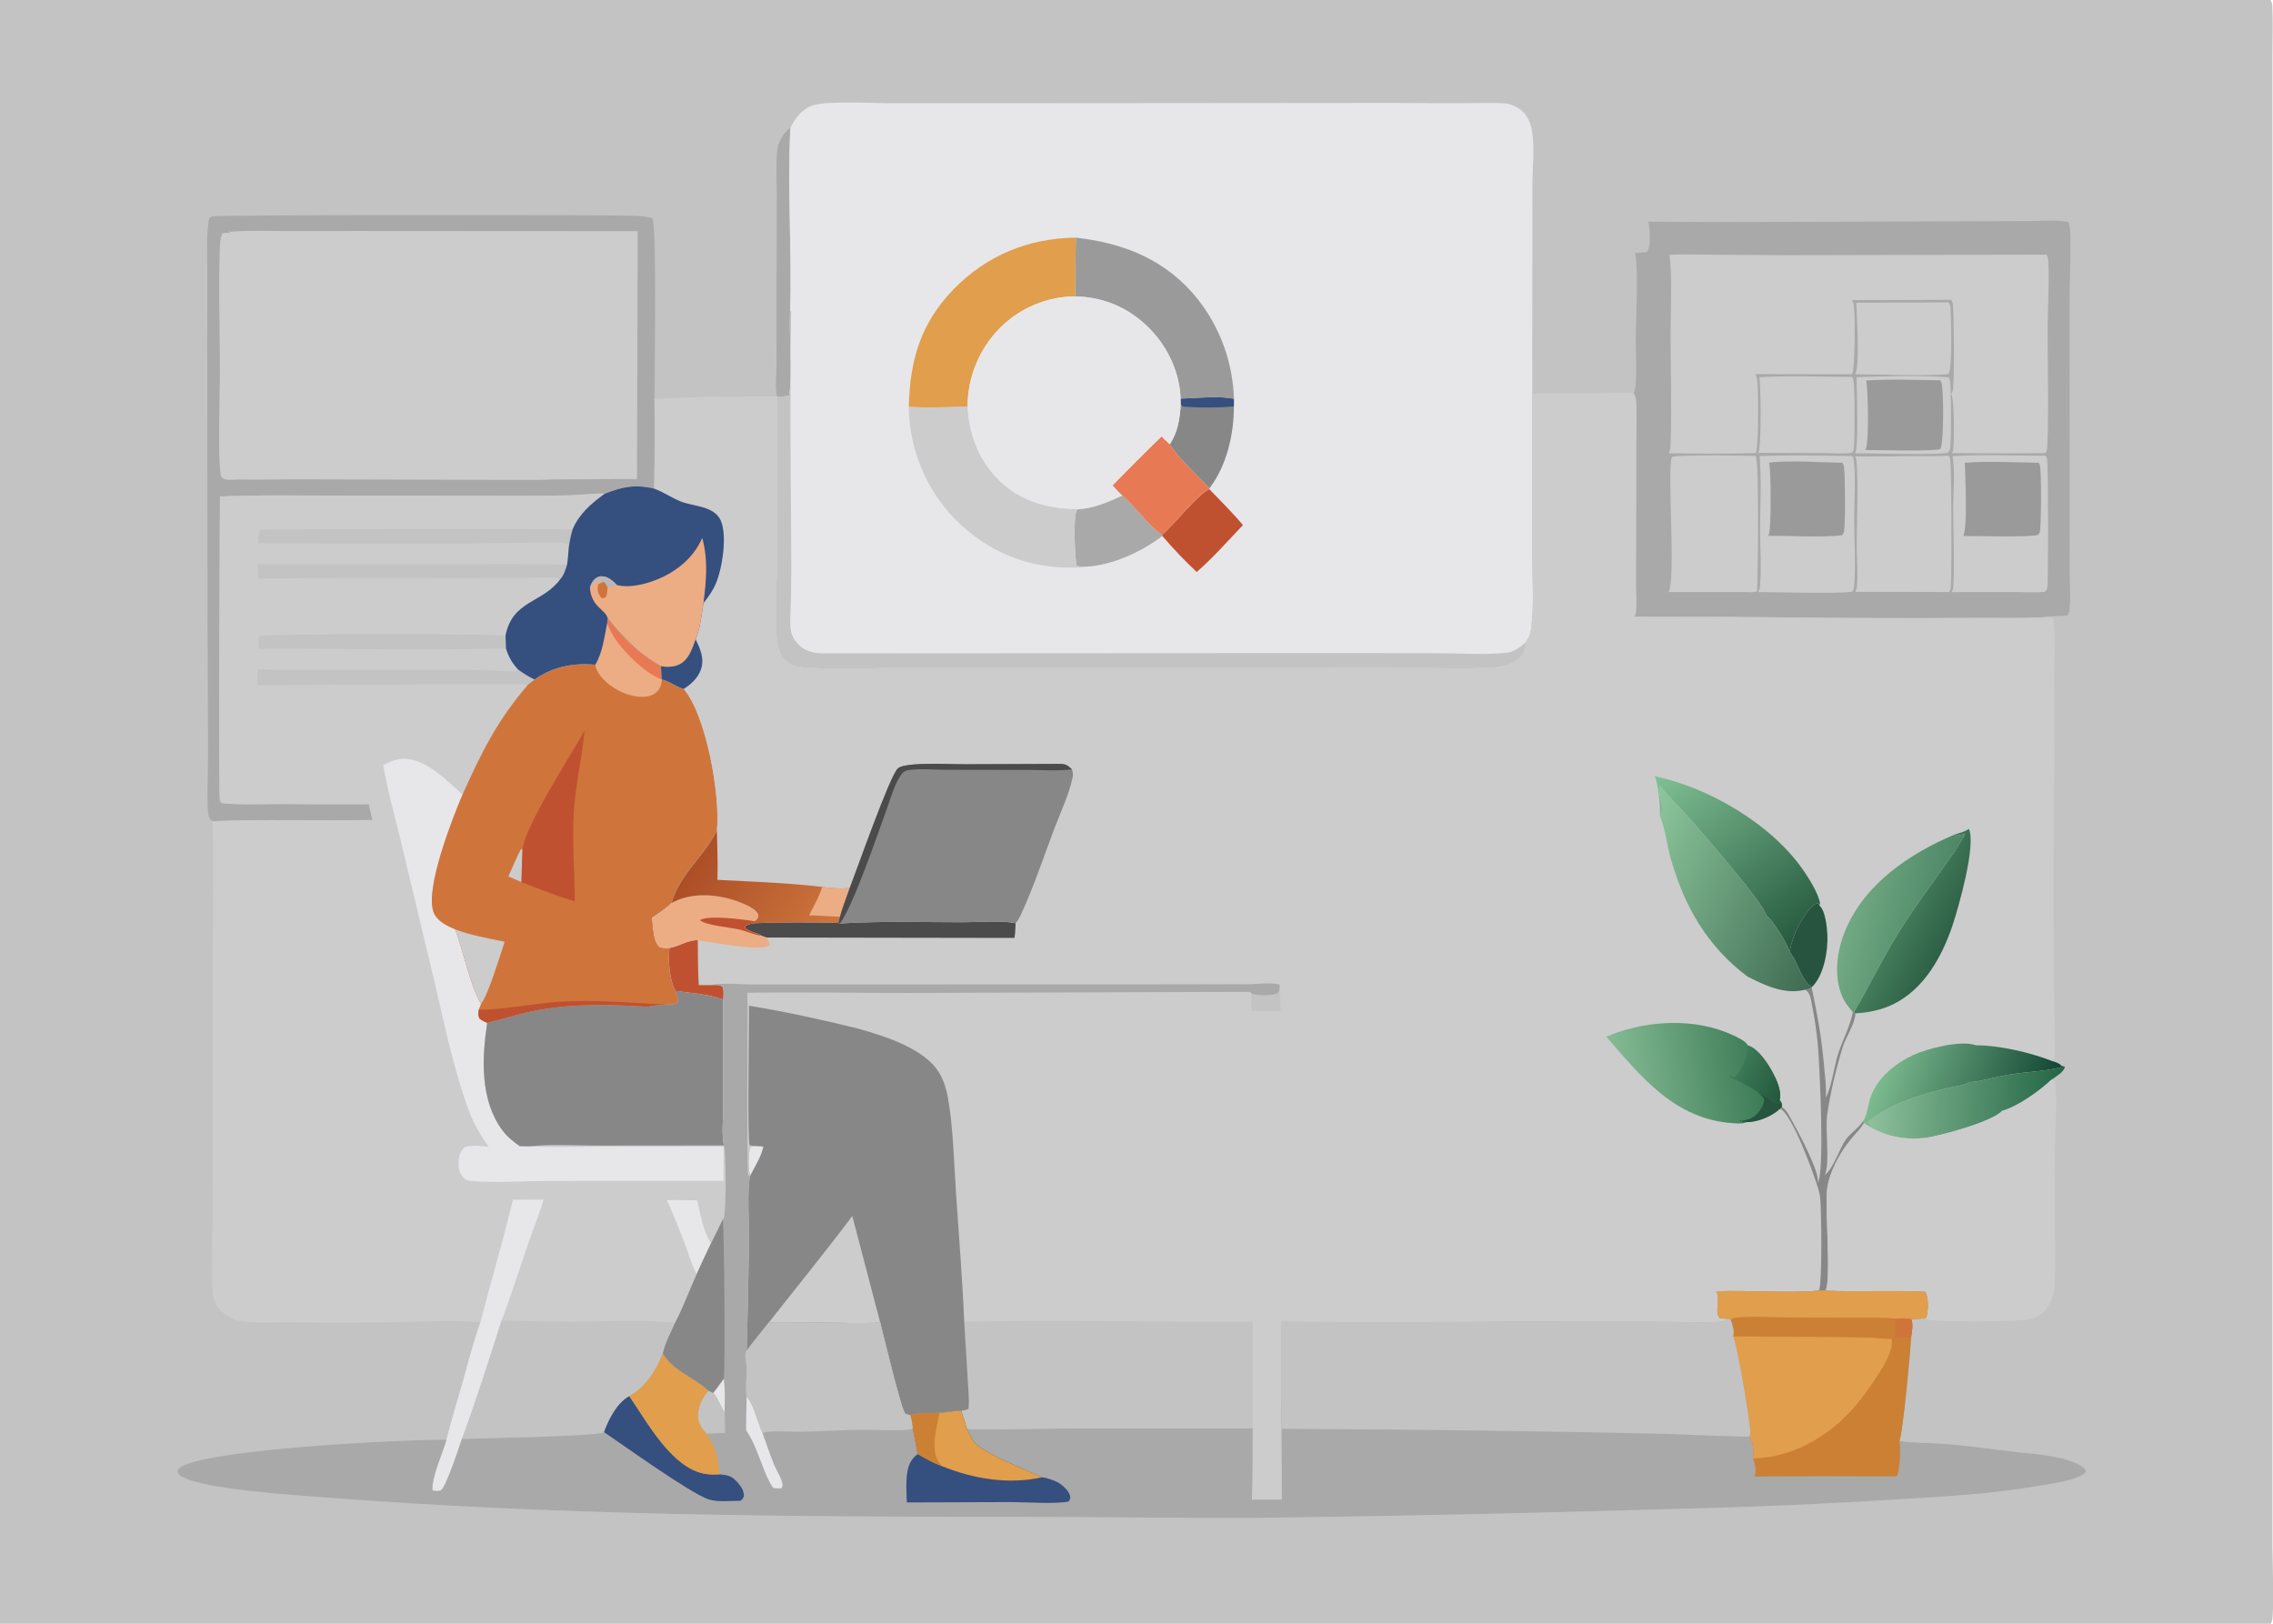 <?xml version="1.0" encoding="utf-8" ?>
<svg xmlns="http://www.w3.org/2000/svg" xmlns:xlink="http://www.w3.org/1999/xlink" width="1813" height="1295">
	<path fill="#C3C3C3" transform="matrix(1.264 0 0 1.265 0 -6.10352e-05)" d="M0 0L1432.77 0C1433.55 1.353 1433.84 2.273 1433.92 3.83C1434.39 14.295 1434 24.936 1434 35.423L1434 96.589L1434.01 282.797L1434 835.994L1434 973.892C1434.01 983.184 1435.15 1015.65 1433.74 1021.9C1433.56 1022.7 1433.19 1023.31 1432.77 1024L0 1024L0 0Z"/>
	<path fill="#A9A9A9" transform="matrix(1.264 0 0 1.265 0 -6.10352e-05)" d="M490.289 249.945C488.99 243.892 490.034 235.812 490.03 229.502L490.051 177.222L490.18 122.742C490.189 113.459 489.502 103.525 490.488 94.32C491.062 88.971 494.644 83.837 498.741 80.538C496.665 118.852 499.8 157.639 498.578 196.01C498.022 212.377 499.932 234.146 498.13 249.433C495.46 250.064 493.002 250.014 490.289 249.945Z"/>
	<path fill="#A9A9A9" transform="matrix(1.264 0 0 1.265 0 -6.10352e-05)" d="M134.237 517.727C133.635 517.256 132.886 516.714 132.432 516.098C131.23 514.468 131.202 511.714 131.124 509.746C130.654 497.922 131.341 485.749 131.299 473.881L130.962 387.219L130.771 216.954L130.801 169.488C130.818 159.049 130.149 148.072 131.902 137.752C132.42 137.261 132.911 136.772 133.542 136.422C135.387 135.4 380.003 135.388 399.308 136.018C403.382 136.151 407.73 136.336 411.624 137.602C414.637 143.387 412.921 237.67 413.005 251.642Q413.321 279.86 412.819 308.075C401.134 305.208 392.724 306.879 381.678 311.249C374.47 310.923 366.872 312.102 359.608 312.283Q334.567 312.786 309.521 312.576L207.998 312.442C185.012 312.424 161.761 311.96 138.805 313.041C138.689 333.959 137.778 502.252 138.78 504.764C139.007 505.332 139.411 505.814 139.726 506.338C151.893 507.556 164.686 506.861 176.929 506.889C195.516 506.931 214.13 507.246 232.713 507.007Q233.96 511.979 235.12 516.972C201.535 517.692 167.785 516.359 134.237 517.727Z"/>
	<path fill="#CCC" transform="matrix(1.264 0 0 1.265 0 -6.10352e-05)" d="M151.404 302.322Q149.34 302.408 147.275 302.464C144.237 302.548 141.89 302.825 139.569 300.629C137.155 291.302 138.759 248.314 138.779 235.644C138.82 209.366 137.752 182.761 138.72 156.523C138.837 153.35 139.088 150.335 140.077 147.303C141.56 146.664 143.315 146.818 144.924 146.78L144.869 144.911L145.237 146.146C155.576 145.153 166.248 145.648 176.632 145.637L229.703 145.631L402.384 145.738L401.97 302.032Q388.645 301.936 375.32 302.122C363.444 302.231 351.488 302.082 339.625 302.565L315.996 302.538L188.802 302.217C176.335 302.145 163.87 302.596 151.404 302.322Z"/>
	<path fill="#A9A9A9" transform="matrix(1.264 0 0 1.265 0 -6.10352e-05)" d="M1039.83 139.732C1105.32 140.41 1170.92 139.551 1236.42 139.508L1280.43 139.38C1288.3 139.348 1297.54 138.356 1305.19 140.031C1306.7 142.159 1306.46 150.16 1306.5 152.986C1306.7 166.081 1305.96 179.212 1305.96 192.314L1306.03 310.302L1306.02 361.896C1306.01 369.315 1306.9 377.952 1305.75 385.207C1305.59 386.251 1305.14 387.042 1304.67 387.97C1298.98 388.694 1292.81 388.177 1287.28 389.332C1274.87 389.808 1262.31 389.492 1249.88 389.561Q1210.12 389.848 1170.35 389.637L1078.01 388.831C1062.44 388.725 1046.9 389.135 1031.33 388.722C1031.85 387.848 1032.16 387.005 1032.28 385.989C1032.91 380.543 1032.3 374.294 1032.3 368.766L1032.41 334.736L1032.51 279.575C1032.5 270.486 1032.97 261.076 1032.34 252.017C1032.23 250.416 1031.82 249.254 1030.81 248.016C1030.87 247.896 1030.93 247.775 1030.99 247.656C1033.6 242.734 1032.06 218.929 1032.25 211.842C1032.37 201.323 1034.07 167.454 1031.67 159.47L1039.18 158.996C1041.83 155.717 1041.2 145.854 1040.5 141.54C1040.38 140.851 1040.13 140.352 1039.83 139.732Z"/>
	<path fill="#CCC" transform="matrix(1.264 0 0 1.265 0 -6.10352e-05)" d="M1171.36 190.862L1229.67 190.626C1230.22 191.604 1230.62 192.389 1230.73 193.526C1231.3 199.365 1232.06 232.626 1229.57 235.69C1223.78 237.358 1180.09 235.986 1170.77 235.936C1173.67 230.595 1171.72 198.742 1171.36 190.862Z"/>
	<path fill="#CCC" transform="matrix(1.264 0 0 1.265 0 -6.10352e-05)" d="M1171.56 237.789C1190.54 237.189 1210.64 236.504 1229.58 237.886C1230.02 238.616 1230.32 239.116 1230.51 239.957C1231.34 243.571 1231.46 280.243 1230.43 283.541C1230.27 284.057 1229.45 284.939 1229.11 285.419C1223.91 287.024 1179.27 285.77 1170.59 285.776C1173.04 281.893 1171.61 245.329 1171.56 237.789Z"/>
	<path fill="#9A9A9A" transform="matrix(1.264 0 0 1.265 0 -6.10352e-05)" d="M1177.57 239.889C1193.03 238.917 1208.86 239.547 1224.36 239.775C1224.68 240.348 1224.87 240.604 1225.07 241.194C1226.69 245.846 1226.56 278.605 1224.61 282.619L1224.24 283.148C1219.28 284.707 1185.02 283.676 1177.01 283.725C1177.08 283.605 1177.16 283.488 1177.24 283.365C1179.49 279.416 1178.96 246.014 1177.57 239.889Z"/>
	<path fill="#CCC" transform="matrix(1.264 0 0 1.265 0 -6.10352e-05)" d="M1110.24 237.788C1129.56 236.71 1149.34 237.599 1168.71 237.653C1169.14 238.446 1169.44 239.028 1169.63 239.915C1170.46 243.763 1170.58 279.904 1169.7 283.62C1169.59 284.088 1168.86 284.972 1168.58 285.419C1162.74 286.38 1155.7 285.677 1149.74 285.66L1109.51 285.522C1111.65 281.44 1111.17 244.095 1110.24 237.788Z"/>
	<path fill="#CCC" transform="matrix(1.264 0 0 1.265 0 -6.10352e-05)" d="M1058.94 287.516C1075.15 286.8 1091.68 287.17 1107.9 287.431C1110.26 291.608 1109.23 362.559 1108.84 372.583C1107.19 373.811 1103.35 373.244 1101.23 373.263L1052.9 373.273C1057.79 365.565 1051.62 292.667 1055.21 287.951L1058.94 287.516Z"/>
	<path fill="#CCC" transform="matrix(1.264 0 0 1.265 0 -6.10352e-05)" d="M1209.91 287.518Q1219.84 287.738 1229.76 287.32C1230.08 287.865 1230.38 288.36 1230.55 288.975C1231.57 292.582 1231.6 361.847 1231.08 369.749C1230.99 371.057 1230.65 372.088 1230.04 373.246L1191.56 373.157L1170.79 373.125C1171.04 372.609 1171.31 372.038 1171.45 371.482C1172.76 366.379 1171.64 350.946 1171.65 344.873C1171.65 327.021 1172.78 308.417 1171.53 290.642C1171.45 289.468 1171.11 288.746 1170.55 287.735Q1190.23 287.823 1209.91 287.518Z"/>
	<path fill="#CCC" transform="matrix(1.264 0 0 1.265 0 -6.10352e-05)" d="M1110.37 287.517C1129.79 286.86 1149.43 287.272 1168.86 287.527C1169.52 288.529 1169.68 289.466 1169.82 290.634C1171.14 301.239 1170.02 315.648 1170.04 326.762C1170.06 339.737 1171.26 358.316 1169.87 370.71C1169.76 371.715 1169.39 372.206 1168.78 372.971C1162.88 374.573 1118.06 373.244 1109.5 373.246C1110.04 372.268 1110.44 371.459 1110.55 370.331C1111.7 358.463 1110.68 345.427 1110.68 333.435C1110.68 318.382 1111.69 302.472 1110.37 287.517Z"/>
	<path fill="#9A9A9A" transform="matrix(1.264 0 0 1.265 0 -6.10352e-05)" d="M1116.39 291.717C1128.79 290.012 1149.33 291.595 1162.62 291.772C1163.18 292.73 1163.55 293.489 1163.66 294.61C1164.4 301.724 1164.58 328.172 1163.66 334.973C1163.51 336.053 1163.04 336.662 1162.36 337.476C1147.49 339.007 1130.75 337.757 1115.71 337.766C1115.85 337.53 1116.01 337.301 1116.14 337.058C1117.83 333.985 1117.59 296.211 1116.39 291.717Z"/>
	<path fill="#CCC" transform="matrix(1.264 0 0 1.265 0 -6.10352e-05)" d="M1232.12 287.518C1251.54 286.487 1271.41 287.331 1290.88 287.324C1291.26 288.06 1291.62 288.748 1291.81 289.56C1292.45 292.293 1292.72 368.112 1291.82 371.204C1291.67 371.709 1290.87 372.591 1290.55 373.063C1284.59 373.821 1277.85 373.258 1271.82 373.267L1231.53 373.304C1232.31 372.133 1232.55 370.857 1232.62 369.469C1233.44 353.645 1232.54 337.349 1232.52 321.478C1232.51 310.604 1233.86 298.104 1232.12 287.518Z"/>
	<path fill="#9A9A9A" transform="matrix(1.264 0 0 1.265 0 -6.10352e-05)" d="M1239.89 291.72C1255.1 290.611 1271.24 291.566 1286.5 291.769C1286.71 292.172 1287.07 292.807 1287.21 293.275C1288.3 296.906 1288.12 331.457 1287.2 335.447C1287.09 335.912 1286.36 336.804 1286.08 337.249C1279.77 338.902 1247.21 337.864 1238.84 337.922C1241.73 333.23 1240.07 299.592 1239.89 291.72Z"/>
	<path fill="#CCC" transform="matrix(1.264 0 0 1.265 0 -6.10352e-05)" d="M1053.44 160.736C1060.63 160.078 1068.18 160.511 1075.4 160.527L1125.48 160.906L1291.38 160.543C1291.69 161.087 1291.99 161.596 1292.17 162.202C1293.57 166.938 1292.17 196.95 1292.14 204.313C1292.02 229.919 1292.98 255.891 1291.91 281.452C1291.84 283.063 1291.59 284.27 1290.85 285.72Q1261.25 285.89 1231.65 285.719C1232.01 285.094 1232.26 284.671 1232.41 283.957C1233.33 279.452 1233.26 251.427 1231.29 248.31C1231.65 247.716 1231.97 247.133 1232.16 246.456C1233.49 241.507 1232.99 199.305 1232.36 192.209C1232.26 191.015 1231.86 190.05 1231.24 189.045L1168.72 189.196C1169.02 189.793 1169.38 190.396 1169.57 191.039C1170.88 195.462 1170.61 232.739 1168.76 235.941L1107.64 235.895C1107.99 236.444 1108.29 236.987 1108.51 237.604C1109.93 241.575 1109.76 281.87 1108.06 285.67Q1080.51 286.309 1052.96 285.749C1053.84 284.115 1054.11 282.751 1054.18 280.897C1055.08 257.222 1054.15 233.094 1054.18 209.378C1054.19 198.294 1055.29 170.273 1053.44 160.736Z"/>
	<path fill="#CCC" transform="matrix(1.264 0 0 1.265 0 -6.10352e-05)" d="M138.805 313.041C161.761 311.96 185.012 312.424 207.998 312.442L309.521 312.576Q334.567 312.786 359.608 312.283C366.872 312.102 374.47 310.923 381.678 311.249C373.159 317.359 365.474 323.958 361.29 333.829C360.2 337.714 359.41 341.469 358.889 345.471C358.572 348.964 358.382 352.53 357.836 355.992C356.925 358.869 355.777 362.917 353.583 365.105C342.695 380.214 323.372 378.334 319.009 400.673L319.304 408.963C321.113 414.422 323.126 418.004 327.03 422.228C330.387 424.572 333.619 426.686 337.335 428.419C348.763 420.299 361.71 417.819 375.647 419.078C380.317 411.365 381.278 401.771 383.126 393.062L383.494 389.847C393.607 402.407 402.904 412.033 417.132 420.023C417.261 422.801 417.275 425.638 417.599 428.399C422.59 429.468 426.61 433.07 431.49 434.35C445.605 450.996 454.532 500.69 452.436 523.323C452.422 523.479 452.398 523.634 452.379 523.789C444.123 540.275 429.084 550.8 423.778 569.331C420.324 572.841 415.609 575.889 411.521 578.637C412.263 584.042 412.07 593.551 416.341 597.097C418.44 597.682 420.307 597.688 422.464 597.676C421.691 606.47 422.214 616.651 426.159 624.717C435.885 626.103 447.191 626.69 456.388 630.197L456.448 641.176L456.44 697.155C456.436 704.298 455.249 715.525 456.838 722.139C458.263 724.899 458.245 763.372 456.849 767.671C456.646 768.297 456.571 768.268 456.104 768.907Q452.504 776.502 448.676 783.985C445.63 790.435 442.483 796.861 439.64 803.403C435.101 813.41 431.148 824.252 426.055 833.934C423.334 840.07 419.664 846.799 418.287 853.349C414.068 864.067 407.48 874.491 397.116 880.216C389.214 884.592 384.128 894.787 381.149 902.896C378.246 905.542 300.974 906.833 291.48 907.211C289.82 912.079 281.356 938.108 278.139 939.678C276.817 940.323 275.123 940.019 273.705 939.911L272.728 939.13C273.148 929.009 278.876 917.587 281.695 907.769C284.603 895.975 288.305 884.331 291.603 872.636C295.283 859.581 298.563 846.501 303.148 833.715C287.6 832.117 263.272 833.335 247.048 833.675Q215.114 834.091 183.179 833.686C172.692 833.563 160.54 834.694 150.3 832.57C146.36 831.753 142.629 829.467 139.75 826.695C136.082 823.163 134.667 819.587 134.132 814.576C133.222 806.052 133.841 797.08 133.89 788.508L134.235 736.944L134.258 610.85C134.379 579.827 134.838 548.744 134.237 517.727C167.785 516.359 201.535 517.692 235.12 516.972Q233.96 511.979 232.713 507.007C214.13 507.246 195.516 506.931 176.929 506.889C164.686 506.861 151.893 507.556 139.726 506.338C139.411 505.814 139.007 505.332 138.78 504.764C137.778 502.252 138.689 333.959 138.805 313.041Z"/>
	<path fill="#E7E7EA" transform="matrix(1.264 0 0 1.265 0 -6.10352e-05)" d="M420.794 756.629C427.161 756.479 433.526 756.674 439.891 756.815C442.06 765.265 443.814 776.766 448.676 783.985C445.63 790.435 442.483 796.861 439.64 803.403C436.694 798.095 434.87 791.482 432.73 785.771C429.031 775.903 425.199 766.208 420.794 756.629Z"/>
	<path fill="#C3C3C3" transform="matrix(1.264 0 0 1.265 0 -6.10352e-05)" d="M319.009 400.673L319.304 408.963C267.333 409.895 215.206 409.022 163.217 409.034C163.149 406.3 162.817 403.473 163.781 400.873C168.765 399.53 310.471 399.521 319.009 400.673Z"/>
	<path fill="#C3C3C3" transform="matrix(1.264 0 0 1.265 0 -6.10352e-05)" d="M327.03 422.228C330.387 424.572 333.619 426.686 337.335 428.419C335.948 429.483 334.557 430.539 333.205 431.646C330.786 430.717 181.874 432.054 162.549 432.062L162.577 422.215L279.116 422.306Q293.968 422.27 308.817 422.564C313.877 422.693 319.916 423.566 324.894 423.009C325.736 422.914 326.288 422.604 327.03 422.228Z"/>
	<path fill="#C3C3C3" transform="matrix(1.264 0 0 1.265 0 -6.10352e-05)" d="M162.729 355.765L277.77 355.756C304.436 355.716 331.178 355.324 357.836 355.992C356.925 358.869 355.777 362.917 353.583 365.105C352.709 364.67 351.789 364.369 350.811 364.287C343.962 363.717 336.682 364.236 329.78 364.268L287.425 364.448Q225.288 364.016 163.154 364.787L162.729 355.765Z"/>
	<path fill="#C3C3C3" transform="matrix(1.264 0 0 1.265 0 -6.10352e-05)" d="M163.087 342.526C163.052 339.88 162.945 337.405 163.714 334.836C164.08 334.533 164.369 334.098 164.812 333.927C165.478 333.671 349.183 333.327 361.29 333.829C360.2 337.714 359.41 341.469 358.889 345.471L358.366 343.473C356.657 342.279 355.05 342.165 352.987 342.148C328.675 341.94 304.191 342.675 279.854 342.784L163.087 342.526Z"/>
	<path fill="#E7E7EA" transform="matrix(1.264 0 0 1.265 0 -6.10352e-05)" d="M323.667 756.363L343.038 756.307C340.272 765.845 336.322 775.194 333.092 784.598C327.613 800.544 322.58 816.666 316.551 832.416C308.564 857.469 300.661 882.563 291.48 907.211C289.82 912.079 281.356 938.108 278.139 939.678C276.817 940.323 275.123 940.019 273.705 939.911L272.728 939.13C273.148 929.009 278.876 917.587 281.695 907.769C284.603 895.975 288.305 884.331 291.603 872.636C295.283 859.581 298.563 846.501 303.148 833.715C309.766 807.852 317.458 782.35 323.667 756.363Z"/>
	<path fill="#C3C3C3" transform="matrix(1.264 0 0 1.265 0 -6.10352e-05)" d="M316.551 832.416Q346.092 833.56 375.651 833.07C392.293 832.927 409.488 832.235 426.055 833.934C423.334 840.07 419.664 846.799 418.287 853.349C414.068 864.067 407.48 874.491 397.116 880.216C389.214 884.592 384.128 894.787 381.149 902.896C378.246 905.542 300.974 906.833 291.48 907.211C300.661 882.563 308.564 857.469 316.551 832.416Z"/>
	<path fill="#E7E7EA" transform="matrix(1.264 0 0 1.265 0 -6.10352e-05)" d="M241.826 482.467C248.414 478.75 254.136 477.242 261.559 479.394C272.956 482.699 283.108 493.246 291.89 500.896C285.593 515.62 268.081 560.111 273.537 575.009C275.662 580.811 282.038 583.719 287.291 585.984C291.809 597.982 297.444 623.604 303.582 632.908L302.139 636.602C301.878 638.901 301.602 639.954 302.544 642.13C304.095 643.388 305.565 644.097 307.417 644.828C304.083 667.109 302.82 693.55 317.014 712.622C320.124 716.8 323.777 719.623 327.992 722.634L334.447 722.71C348.679 723.443 363.144 722.947 377.407 722.935L456.588 722.868L456.573 744.506L345.774 744.567C329.922 744.558 313.021 745.966 297.302 744.572C295.543 744.416 294.129 744.104 292.8 742.868C290.099 740.356 289.322 736.856 289.348 733.299C289.377 729.255 290.241 726.267 293.138 723.313C297.967 721.622 303.474 722.606 308.46 723.061C303.309 715.982 299.062 708.794 295.994 700.532C284.674 670.057 278.827 637.19 271.013 605.698L253.058 530.743C249.204 514.732 244.651 498.698 241.826 482.467Z"/>
	<path fill="#878787" transform="matrix(1.264 0 0 1.265 0 -6.10352e-05)" d="M426.159 624.717C435.885 626.103 447.191 626.69 456.388 630.197L456.448 641.176L456.44 697.155C456.436 704.298 455.249 715.525 456.838 722.139L376.26 722.216C362.596 722.232 347.997 721.208 334.447 722.71L327.992 722.634C323.777 719.623 320.124 716.8 317.014 712.622C302.82 693.55 304.083 667.109 307.417 644.828C316.867 642.609 326.109 639.528 335.626 637.57C359.964 632.561 383.903 633.144 408.528 634.697C412.277 633.68 416.491 633.646 420.368 633.334C423.046 633.374 425.471 633.648 427.611 631.927C428.265 629.424 427.015 627.061 426.159 624.717Z"/>
	<path fill="#CF753C" transform="matrix(1.264 0 0 1.265 0 -6.10352e-05)" d="M383.494 389.847C393.607 402.407 402.904 412.033 417.132 420.023C417.261 422.801 417.275 425.638 417.599 428.399C422.59 429.468 426.61 433.07 431.49 434.35C445.605 450.996 454.532 500.69 452.436 523.323C452.422 523.479 452.398 523.634 452.379 523.789C444.123 540.275 429.084 550.8 423.778 569.331C420.324 572.841 415.609 575.889 411.521 578.637C412.263 584.042 412.07 593.551 416.341 597.097C418.44 597.682 420.307 597.688 422.464 597.676C421.691 606.47 422.214 616.651 426.159 624.717C427.015 627.061 428.265 629.424 427.611 631.927C425.471 633.648 423.046 633.374 420.368 633.334C416.491 633.646 412.277 633.68 408.528 634.697C383.903 633.144 359.964 632.561 335.626 637.57C326.109 639.528 316.867 642.609 307.417 644.828C305.565 644.097 304.095 643.388 302.544 642.13C301.602 639.954 301.878 638.901 302.139 636.602L303.582 632.908C297.444 623.604 291.809 597.982 287.291 585.984C282.038 583.719 275.662 580.811 273.537 575.009C268.081 560.111 285.593 515.62 291.89 500.896C304.044 473.955 313.698 454.358 333.205 431.646C334.557 430.539 335.948 429.483 337.335 428.419C348.763 420.299 361.71 417.819 375.647 419.078C380.317 411.365 381.278 401.771 383.126 393.062L383.494 389.847Z"/>
	<path fill="#CCC" transform="matrix(1.264 0 0 1.265 0 -6.10352e-05)" d="M320.741 552.581C323.541 546.877 325.699 540.772 328.834 535.252L329.717 535.612Q329.281 545.872 329.066 556.139C326.359 554.839 323.51 553.75 320.741 552.581Z"/>
	<path fill="#C05130" transform="matrix(1.264 0 0 1.265 0 -6.10352e-05)" d="M302.139 636.602C316.959 636.724 337.388 632.514 353.246 631.531C375.833 630.132 397.87 632.289 420.368 633.334C416.491 633.646 412.277 633.68 408.528 634.697C383.903 633.144 359.964 632.561 335.626 637.57C326.109 639.528 316.867 642.609 307.417 644.828C305.565 644.097 304.095 643.388 302.544 642.13C301.602 639.954 301.878 638.901 302.139 636.602Z"/>
	<path fill="#CCC" transform="matrix(1.264 0 0 1.265 0 -6.10352e-05)" d="M287.291 585.984C297.355 589.7 307.979 591.613 318.47 593.71C315.312 603.019 308.632 625.79 303.582 632.908C297.444 623.604 291.809 597.982 287.291 585.984Z"/>
	<path fill="#ECAD85" transform="matrix(1.264 0 0 1.265 0 -6.10352e-05)" d="M383.494 389.847C393.607 402.407 402.904 412.033 417.132 420.023C417.261 422.801 417.275 425.638 417.599 428.399C417.53 430.501 417.213 432.455 416.054 434.251C414.336 436.913 411.698 438.453 408.617 439.009C400.601 440.456 391.144 436.676 384.843 431.914C380.928 428.956 376.339 424.124 375.647 419.078C380.317 411.365 381.278 401.771 383.126 393.062L383.494 389.847Z"/>
	<path fill="#E77A55" transform="matrix(1.264 0 0 1.265 0 -6.10352e-05)" d="M383.494 389.847C393.607 402.407 402.904 412.033 417.132 420.023C417.261 422.801 417.275 425.638 417.599 428.399L416.665 428.039C405.795 423.804 389.302 407.378 384.64 396.48C384.15 395.334 383.629 394.203 383.126 393.062L383.494 389.847Z"/>
	<path fill="#C05130" transform="matrix(1.264 0 0 1.265 0 -6.10352e-05)" d="M368.908 460.51C367.315 477.521 363.256 494.428 362.145 511.441C360.907 530.392 362.772 549.319 362.683 568.269C351.256 564.884 340.167 560.455 329.066 556.139Q329.281 545.872 329.717 535.612C331.356 520.377 359.861 476.9 368.908 460.51Z"/>
	<path fill="#E7E7EA" transform="matrix(1.264 0 0 1.265 0 -6.10352e-05)" d="M498.741 80.538C502.132 74.158 506.014 68.617 513.217 66.342C522.455 63.424 552.687 65.147 563.992 65.106L687.052 65.058L879.567 64.891Q902.411 65.102 925.257 65.061C933.194 65.067 941.364 64.683 949.279 65.133C952.059 65.291 954.719 66.319 957.156 67.633C961.789 70.131 964.605 74.353 965.997 79.327C968.899 89.703 967.01 105.595 967.013 116.642L966.866 247.96L966.85 346.863C966.825 363.069 968.287 380.797 966.149 396.783C965.724 399.966 964.505 402.426 962.723 405.058C962.747 405.377 962.781 405.695 962.794 406.015C962.915 408.87 961.235 412.325 959.311 414.361C955.024 418.896 947.791 420.595 941.777 420.915C918.883 422.131 895.285 420.704 872.309 420.731L718.123 420.901L579.078 420.941C556.37 420.975 530.411 422.319 508.124 420.916C503.43 420.62 499.053 419.597 495.529 416.223C492.091 412.932 490.99 408.801 490.399 404.234C488.619 390.478 490.192 369.808 490.239 355.149L490.289 249.945C493.002 250.014 495.46 250.064 498.13 249.433C499.932 234.146 498.022 212.377 498.578 196.01C499.8 157.639 496.665 118.852 498.741 80.538Z"/>
	<path fill="#C05130" transform="matrix(1.264 0 0 1.265 0 -6.10352e-05)" d="M763.14 308.419C770.207 315.815 777.809 323.203 784.343 331.069C774.863 340.913 765.477 351.714 755.137 360.624C747.617 353.588 740.154 345.752 733.487 337.904L733.266 337.237C741.007 330.705 755.641 311.715 763.14 308.419Z"/>
	<path fill="#878787" transform="matrix(1.264 0 0 1.265 0 -6.10352e-05)" d="M745.003 251.343C754.963 251.102 769.12 249.372 778.644 251.485L778.608 256.243C778.675 273.87 774.058 293.718 763.195 307.839C755.674 299.82 743.628 289.025 738.158 280.075C743.245 272.554 744.526 263.871 745.072 255.011L745.003 251.343Z"/>
	<path fill="#354F7E" transform="matrix(1.264 0 0 1.265 0 -6.10352e-05)" d="M745.003 251.343C754.963 251.102 769.12 249.372 778.644 251.485L778.608 256.243C769.193 257.128 758.396 257.048 748.946 256.528C746.918 256.416 746.405 256.53 745.072 255.011L745.003 251.343Z"/>
	<path fill="#A9A9A9" transform="matrix(1.264 0 0 1.265 0 -6.10352e-05)" d="M708.183 312.463C717.116 319.954 723.831 330.438 733.266 337.237L733.487 337.904C720.356 347.918 702.116 356.281 685.532 357.279C683.71 357.207 680.807 357.483 679.271 356.49C678.225 349.498 677.433 329.576 678.938 322.917C679.246 321.556 679.631 321.62 680.828 320.882C690.029 320.679 699.84 316.127 708.183 312.463Z"/>
	<path fill="#E77A55" transform="matrix(1.264 0 0 1.265 0 -6.10352e-05)" d="M732.968 275.153L738.158 280.075C743.628 289.025 755.674 299.82 763.195 307.839L763.14 308.419C755.641 311.715 741.007 330.705 733.266 337.237C723.831 330.438 717.116 319.954 708.183 312.463C705.967 310.523 704.028 308.221 702.032 306.058Q717.248 290.354 732.968 275.153Z"/>
	<path fill="#9A9A9A" transform="matrix(1.264 0 0 1.265 0 -6.10352e-05)" d="M678.885 149.821C709.879 153.355 736.356 164.033 756.216 189.112Q757.51 190.774 758.738 192.486Q759.966 194.197 761.125 195.956Q762.284 197.715 763.372 199.519Q764.461 201.322 765.477 203.167Q766.494 205.013 767.436 206.897Q768.379 208.781 769.246 210.7Q770.113 212.62 770.904 214.573Q771.695 216.525 772.407 218.508Q773.12 220.49 773.754 222.499Q774.388 224.508 774.942 226.541Q775.496 228.573 775.969 230.626Q776.442 232.679 776.833 234.749Q777.225 236.819 777.534 238.903Q777.843 240.987 778.07 243.081Q778.297 245.176 778.44 247.277Q778.584 249.379 778.644 251.485C769.12 249.372 754.963 251.102 745.003 251.343C744.4 235.312 737.358 219.69 726.358 208.133C713.27 194.384 697.284 187.361 678.493 186.845Q678.481 168.331 678.885 149.821Z"/>
	<path fill="#CCC" transform="matrix(1.264 0 0 1.265 0 -6.10352e-05)" d="M610.577 256.293C611.642 275.16 618.291 291.985 632.575 304.767C646.022 316.801 663.174 321.01 680.828 320.882C679.631 321.62 679.246 321.556 678.938 322.917C677.433 329.576 678.225 349.498 679.271 356.49C680.807 357.483 683.71 357.207 685.532 357.279C682.344 357.955 678.836 357.844 675.573 357.854C647.302 357.945 622.772 347.42 602.876 327.509C584.533 309.153 573.513 282.341 573.462 256.392C585.62 257.396 598.358 256.506 610.577 256.293Z"/>
	<path fill="#E19E4C" transform="matrix(1.264 0 0 1.265 0 -6.10352e-05)" d="M573.462 256.392C574.204 226.791 581.086 203.441 602.114 182.002C622.914 160.795 649.379 150.135 678.885 149.821Q678.481 168.331 678.493 186.845Q676.835 186.858 675.179 186.952Q673.523 187.046 671.874 187.22Q670.225 187.395 668.586 187.65Q666.947 187.905 665.323 188.239Q663.699 188.574 662.093 188.987Q660.487 189.401 658.903 189.892Q657.319 190.384 655.76 190.952Q654.202 191.52 652.674 192.164Q651.145 192.807 649.65 193.525Q648.155 194.242 646.696 195.032Q645.238 195.822 643.82 196.682Q642.401 197.542 641.027 198.47Q639.652 199.398 638.325 200.392Q636.997 201.386 635.72 202.444Q634.442 203.502 633.218 204.621Q631.993 205.74 630.825 206.917Q629.626 208.137 628.487 209.413Q627.349 210.689 626.273 212.02Q625.198 213.35 624.188 214.73Q623.178 216.111 622.237 217.539Q621.295 218.967 620.424 220.439Q619.552 221.91 618.753 223.423Q617.954 224.935 617.229 226.485Q616.504 228.034 615.855 229.617Q615.206 231.199 614.635 232.812Q614.063 234.424 613.57 236.062Q613.077 237.7 612.664 239.36Q612.251 241.02 611.919 242.698Q611.587 244.376 611.337 246.068Q611.087 247.761 610.919 249.463Q610.75 251.165 610.665 252.874Q610.58 254.582 610.577 256.293C598.358 256.506 585.62 257.396 573.462 256.392Z"/>
	<path fill="#C3C3C3" transform="matrix(1.264 0 0 1.265 0 -6.10352e-05)" d="M498.578 196.01L499.245 196.11C498.448 245.18 498.924 294.395 499.28 343.473Q499.41 360.297 499.16 377.12C499.042 383.529 498.281 390.352 498.971 396.701C499.358 400.275 501.181 403.599 503.674 406.149C508.965 411.562 514.952 411.94 522.114 411.926L816.279 411.759L906.126 411.803C920.647 411.816 936.381 413.045 950.73 411.506C955.46 410.998 959.231 408.064 962.723 405.058C962.747 405.377 962.781 405.695 962.794 406.015C962.915 408.87 961.235 412.325 959.311 414.361C955.024 418.896 947.791 420.595 941.777 420.915C918.883 422.131 895.285 420.704 872.309 420.731L718.123 420.901L579.078 420.941C556.37 420.975 530.411 422.319 508.124 420.916C503.43 420.62 499.053 419.597 495.529 416.223C492.091 412.932 490.99 408.801 490.399 404.234C488.619 390.478 490.192 369.808 490.239 355.149L490.289 249.945C493.002 250.014 495.46 250.064 498.13 249.433C499.932 234.146 498.022 212.377 498.578 196.01Z"/>
	<path fill="#E7E7EA" transform="matrix(1.264 0 0 1.265 0 -6.10352e-05)" d="M678.493 186.845C697.284 187.361 713.27 194.384 726.358 208.133C737.358 219.69 744.4 235.312 745.003 251.343L745.072 255.011C744.526 263.871 743.245 272.554 738.158 280.075L732.968 275.153Q717.248 290.354 702.032 306.058C704.028 308.221 705.967 310.523 708.183 312.463C699.84 316.127 690.029 320.679 680.828 320.882C663.174 321.01 646.022 316.801 632.575 304.767C618.291 291.985 611.642 275.16 610.577 256.293Q610.58 254.582 610.665 252.874Q610.75 251.165 610.919 249.463Q611.087 247.761 611.337 246.068Q611.587 244.376 611.919 242.698Q612.251 241.02 612.664 239.36Q613.077 237.7 613.57 236.062Q614.063 234.424 614.635 232.812Q615.206 231.199 615.855 229.617Q616.504 228.034 617.229 226.485Q617.954 224.935 618.753 223.423Q619.552 221.91 620.424 220.439Q621.295 218.967 622.237 217.539Q623.178 216.111 624.188 214.73Q625.198 213.35 626.273 212.02Q627.349 210.689 628.487 209.413Q629.626 208.137 630.825 206.917Q631.993 205.74 633.218 204.621Q634.442 203.502 635.72 202.444Q636.997 201.386 638.325 200.392Q639.652 199.398 641.027 198.47Q642.401 197.542 643.82 196.682Q645.238 195.822 646.696 195.032Q648.155 194.242 649.65 193.525Q651.145 192.807 652.674 192.164Q654.202 191.52 655.76 190.952Q657.319 190.384 658.903 189.892Q660.486 189.401 662.093 188.987Q663.699 188.574 665.323 188.239Q666.947 187.905 668.586 187.65Q670.225 187.395 671.874 187.22Q673.523 187.046 675.179 186.952Q676.835 186.858 678.493 186.845Z"/>
	<path fill="#CCC" transform="matrix(1.264 0 0 1.265 0 -6.10352e-05)" d="M966.866 247.96L1009.25 247.897C1016.27 247.889 1023.84 247.34 1030.81 248.016C1031.82 249.254 1032.23 250.416 1032.34 252.017C1032.97 261.076 1032.5 270.486 1032.51 279.575L1032.41 334.736L1032.3 368.766C1032.3 374.294 1032.91 380.543 1032.28 385.989C1032.16 387.005 1031.85 387.848 1031.33 388.722C1046.9 389.135 1062.44 388.725 1078.01 388.831L1170.35 389.637Q1210.12 389.848 1249.88 389.561C1262.31 389.492 1274.87 389.808 1287.28 389.332Q1291.44 389.449 1295.6 389.364C1297.32 400.421 1296.25 412.998 1296.24 424.211L1296.42 480.258Q1295.08 572.117 1296.79 663.969C1296.81 665.31 1296.94 666.773 1296.11 667.923C1295.77 668.404 1295.46 668.611 1295.02 668.963C1297.02 669.649 1299.25 670.106 1300.67 671.75L1303.02 672.615C1302.4 676.01 1297.13 678.865 1294.5 680.733L1296.46 681.795C1298.41 690.666 1296.67 712.368 1296.67 722.86L1296.71 780.321C1296.7 790.996 1297.2 802.146 1296.1 812.761C1295.72 816.446 1294.69 819.707 1292.73 822.856C1289.79 827.561 1285.75 830.577 1280.32 831.819C1274.26 833.206 1218.79 833.666 1216.27 831.749C1215.8 831.395 1215.66 831.187 1215.31 830.769C1212.4 831.815 1209.09 831.216 1206.04 831.601C1207.51 834.904 1206.49 839.673 1205.97 843.18L1205.96 843.88C1205.43 853.208 1200.91 902.156 1198.66 908.489C1206.94 909.802 1215.89 909.56 1224.28 910.127C1239.08 911.126 1253.48 913.145 1268.15 914.983C1281.67 916.676 1298.59 917.09 1311.07 922.997C1313.37 924.085 1315.46 925.328 1316.32 927.792C1314.77 930.36 1309.52 932.001 1306.67 932.834C1299.8 934.843 1292.37 935.8 1285.3 936.997C1256.76 941.832 1228.29 943.518 1199.44 945.176Q1127.57 949.738 1055.57 951.353Q926.554 955.278 797.489 956.93C745.822 957.274 694.177 956.341 642.526 956.342C496.37 956.344 349.912 955.36 204.119 944.018C186.175 942.622 127.568 939 114.405 930.761C112.744 929.722 112.386 929.207 111.958 927.355C112.314 926.71 112.62 926.144 113.172 925.642C126.358 913.648 258.686 907.22 281.695 907.769C278.876 917.587 273.148 929.009 272.728 939.13L273.705 939.911C275.123 940.019 276.817 940.323 278.139 939.678C281.356 938.108 289.82 912.079 291.48 907.211C300.974 906.833 378.246 905.542 381.149 902.896C384.128 894.787 389.214 884.592 397.116 880.216C407.48 874.491 414.068 864.067 418.287 853.349C419.664 846.799 423.334 840.07 426.055 833.934C431.148 824.252 435.101 813.41 439.64 803.403C442.483 796.861 445.63 790.435 448.676 783.985Q452.504 776.502 456.104 768.907C456.571 768.268 456.646 768.297 456.849 767.671C458.245 763.372 458.263 724.899 456.838 722.139C455.249 715.525 456.436 704.298 456.44 697.155L456.448 641.176L456.388 630.197C447.191 626.69 435.885 626.103 426.159 624.717C422.214 616.651 421.691 606.47 422.464 597.676C420.307 597.688 418.44 597.682 416.341 597.097C412.07 593.551 412.263 584.042 411.521 578.637C415.609 575.889 420.324 572.841 423.778 569.331C429.084 550.8 444.123 540.275 452.379 523.789C452.398 523.634 452.422 523.479 452.436 523.323C454.532 500.69 445.605 450.996 431.49 434.35C426.61 433.07 422.59 429.468 417.599 428.399C417.275 425.638 417.261 422.801 417.132 420.023C402.904 412.033 393.607 402.407 383.494 389.847L383.126 393.062C381.278 401.771 380.317 411.365 375.647 419.078C361.71 417.819 348.763 420.299 337.335 428.419C333.619 426.686 330.387 424.572 327.03 422.228C323.126 418.004 321.113 414.422 319.304 408.963L319.009 400.673C323.372 378.334 342.695 380.214 353.583 365.105C355.777 362.917 356.925 358.869 357.836 355.992C358.382 352.53 358.572 348.964 358.889 345.471C359.41 341.469 360.2 337.714 361.29 333.829C365.474 323.958 373.159 317.359 381.678 311.249C392.724 306.879 401.134 305.208 412.819 308.075Q413.321 279.86 413.005 251.642C438.611 249.985 464.629 249.907 490.289 249.945L490.239 355.149C490.192 369.808 488.619 390.478 490.399 404.234C490.99 408.801 492.091 412.932 495.529 416.223C499.053 419.597 503.43 420.62 508.124 420.916C530.411 422.319 556.37 420.975 579.078 420.941L718.123 420.901L872.309 420.731C895.285 420.704 918.883 422.131 941.777 420.915C947.791 420.595 955.024 418.896 959.311 414.361C961.235 412.325 962.915 408.87 962.794 406.015C962.781 405.695 962.747 405.377 962.723 405.058C964.505 402.426 965.724 399.966 966.149 396.783C968.287 380.797 966.825 363.069 966.85 346.863L966.866 247.96Z"/>
	<path fill="#C3C3C3" transform="matrix(1.264 0 0 1.265 0 -6.10352e-05)" d="M807.517 621.028Q807.904 629.155 808.102 637.288L789.767 637.315C789.79 633.722 789.702 630.091 789.853 626.504C794.677 627.789 801.139 627.882 805.923 626.404C807.65 624.764 807.324 623.295 807.517 621.028Z"/>
	<path fill="#354F7E" transform="matrix(1.264 0 0 1.265 0 -6.10352e-05)" d="M438.949 403.04C441.949 409.216 444.655 415.236 442.269 422.155C440.433 427.481 436.082 431.365 431.49 434.35C426.61 433.07 422.59 429.468 417.599 428.399C417.275 425.638 417.261 422.801 417.132 420.023C420.936 420.58 425.035 420.585 428.576 418.905C434.614 416.04 436.789 408.815 438.949 403.04Z"/>
	<path fill="#C05130" transform="matrix(1.264 0 0 1.265 0 -6.10352e-05)" d="M422.464 597.676C428.378 596.663 434.455 592.445 440.318 592.793C440.443 602.208 440.36 611.683 440.955 621.081L447.745 621.096C450.333 621.043 453.533 620.522 455.798 621.917C457.022 624.318 456.478 627.554 456.388 630.197C447.191 626.69 435.885 626.103 426.159 624.717C422.214 616.651 421.691 606.47 422.464 597.676Z"/>
	<path fill="#27543E" transform="matrix(1.264 0 0 1.265 0 -6.10352e-05)" d="M1129.28 600.241Q1129.76 597.601 1130.49 595.016Q1131.21 592.43 1132.16 589.921Q1133.12 587.412 1134.29 584.999Q1135.47 582.587 1136.86 580.291C1138.87 576.929 1143.01 570.328 1147.08 569.321L1148.13 570.866C1151.94 574.315 1152.9 584.579 1153.14 589.562C1153.6 599.306 1150.96 614.659 1143.78 621.884C1143.66 622.001 1143.53 622.101 1143.4 622.21C1136.88 619.194 1134.42 605.732 1129.28 600.241Z"/>
	<path fill="#878787" transform="matrix(1.264 0 0 1.265 0 -6.10352e-05)" d="M1143.23 622.667C1147.27 641.958 1149.64 655.166 1151.33 674.943C1151.79 680.411 1152.66 686.418 1152.07 691.873C1155.33 687.195 1157.81 670.953 1159.84 664.6C1162.59 656.026 1167.61 646.777 1169.21 638.074L1169.88 638.073L1170.87 638.866C1170.59 645.547 1164.72 653.867 1162.7 660.479C1158.49 674.231 1155.11 688.544 1153.02 702.781C1151.63 712.2 1154.92 733.791 1151.5 740.776C1157.52 736.023 1160.31 724.593 1164.96 718.223C1167.95 714.142 1173.3 710.853 1175.69 706.632L1176.22 708.11C1176.06 708.372 1175.91 708.637 1175.75 708.897C1173.9 711.882 1171.04 714.625 1168.79 717.344C1163.59 723.611 1159.15 730.65 1156.13 738.227C1154.62 742.015 1153.4 745.935 1152.94 749.999C1151.5 762.649 1155.73 806.307 1151.99 813.759L1147.78 813.699C1150.03 808.796 1149.34 764.149 1148.69 756.204C1148.47 753.556 1147.85 750.983 1147.06 748.454C1144.16 739.201 1131.18 703.059 1123.34 698.931L1124.41 698.015C1127.28 699.494 1129.04 703.395 1130.58 706.13C1134.21 712.571 1148.84 739.593 1147.07 745.985C1151.58 738.264 1148.16 670.632 1147.1 658.59Q1145.92 645.928 1143.41 633.463C1142.63 629.716 1142.48 626.171 1139.14 623.973C1140.62 623.807 1141.87 623.239 1143.23 622.667Z"/>
	<path fill="#4C4B4C" transform="matrix(1.264 0 0 1.265 0 -6.10352e-05)" d="M530.034 582.228C555.706 580.636 581.74 581.413 607.468 581.438C617.323 581.447 631.709 580.145 640.882 582.059C640.698 585.067 640.747 588.403 640.134 591.338L483.681 591.085C482.588 590.786 481.534 590.357 480.471 589.963C477.316 587.823 472.761 587.605 470.127 584.961L470.341 583.887C472.101 582.71 473.438 582.389 475.515 582.047C493.175 581.347 511.351 581.399 529.026 581.914L530.034 582.228Z"/>
	<path fill="#ECAD85" transform="matrix(1.264 0 0 1.265 0 -6.10352e-05)" d="M423.778 569.331C434.767 563.156 448.89 563.448 460.793 566.817C465.201 568.065 475.984 571.636 478.172 576.016C478.79 577.254 478.685 578.11 477.938 579.264C477.387 580.115 476.813 580.477 475.897 580.804L475.515 582.047C473.438 582.389 472.101 582.71 470.341 583.887L470.127 584.961C472.761 587.605 477.316 587.823 480.471 589.963C481.534 590.357 482.588 590.786 483.681 591.085C484.7 592.818 485.651 593.9 485.637 595.972C480.549 599.748 456.417 595.278 449.443 594.245C446.397 593.793 443.342 593.375 440.318 592.793C434.455 592.445 428.378 596.663 422.464 597.676C420.307 597.688 418.44 597.682 416.341 597.097C412.07 593.551 412.263 584.042 411.521 578.637C415.609 575.889 420.324 572.841 423.778 569.331Z"/>
	<path fill="#C05130" transform="matrix(1.264 0 0 1.265 0 -6.10352e-05)" d="M480.471 589.963C475.703 589.372 471.671 587.31 467.067 586.156C460.458 584.5 446.737 583.821 441.66 580.169C446.603 576.684 469.246 579.679 475.897 580.804L475.515 582.047C473.438 582.389 472.101 582.71 470.341 583.887L470.127 584.961C472.761 587.605 477.316 587.823 480.471 589.963Z"/>
	<defs>
		<linearGradient id="gradient_0" gradientUnits="userSpaceOnUse" x1="438.627" y1="542.56" x2="518.756" y2="593.661">
			<stop offset="0" stop-color="#AC4E27"/>
			<stop offset="1" stop-color="#CD753D"/>
		</linearGradient>
	</defs>
	<path fill="url(#gradient_0)" transform="matrix(1.264 0 0 1.265 0 -6.10352e-05)" d="M423.778 569.331C429.084 550.8 444.123 540.275 452.379 523.789C452.528 534.036 453.122 544.487 452.714 554.714C474.707 555.865 496.9 556.583 518.775 559.153C524.572 559.965 530.399 560.473 536.236 559.819C534.158 565.815 531.769 571.855 530.041 577.953L529.026 581.914C511.351 581.399 493.175 581.347 475.515 582.047L475.897 580.804C476.813 580.477 477.387 580.115 477.938 579.264C478.685 578.11 478.79 577.254 478.172 576.016C475.984 571.636 465.201 568.065 460.793 566.817C448.89 563.448 434.767 563.156 423.778 569.331Z"/>
	<path fill="#ECAD85" transform="matrix(1.264 0 0 1.265 0 -6.10352e-05)" d="M518.775 559.153C524.572 559.965 530.399 560.473 536.236 559.819C534.158 565.815 531.769 571.855 530.041 577.953C523.534 577.773 517.064 577.191 510.536 577.102C513.447 571.206 516.922 565.49 518.775 559.153Z"/>
	<defs>
		<linearGradient id="gradient_1" gradientUnits="userSpaceOnUse" x1="1288.376" y1="707.514" x2="1187.313" y2="671.271">
			<stop offset="0" stop-color="#124533"/>
			<stop offset="1" stop-color="#7DBC90"/>
		</linearGradient>
	</defs>
	<path fill="url(#gradient_1)" transform="matrix(1.264 0 0 1.265 0 -6.10352e-05)" d="M1175.69 706.632C1178.31 703.391 1178.9 695.912 1180.34 691.799C1184.62 679.545 1196.02 670.394 1207.44 665.1C1216.23 661.027 1237.41 655.593 1246.82 659.001C1262.49 659.186 1280.39 663.377 1295.02 668.963C1297.02 669.649 1299.25 670.106 1300.67 671.75L1300.44 672.947C1287.73 676.053 1274.08 675.762 1261.36 678.792C1255.48 680.022 1249.23 681.771 1243.26 682.281C1238.88 684.54 1232.44 685.083 1227.61 686.284C1210.77 690.472 1192.33 696.065 1178.9 707.378L1178.83 708.242L1180.3 709.345L1179.78 710.439C1178.76 709.506 1177.4 708.834 1176.22 708.11L1175.69 706.632Z"/>
	<defs>
		<linearGradient id="gradient_2" gradientUnits="userSpaceOnUse" x1="1301.507" y1="697.546" x2="1179.463" y2="689.992">
			<stop offset="0" stop-color="#226544"/>
			<stop offset="1" stop-color="#8FC19C"/>
		</linearGradient>
	</defs>
	<path fill="url(#gradient_2)" transform="matrix(1.264 0 0 1.265 0 -6.10352e-05)" d="M1300.67 671.75L1303.02 672.615C1302.4 676.01 1297.13 678.865 1294.5 680.733C1287.05 687.804 1273.28 697.703 1263.21 700.464C1257.81 706.955 1223.58 716.58 1213.77 717.533C1201.53 718.722 1190.46 716.504 1179.78 710.439L1180.3 709.345L1178.83 708.242L1178.9 707.378C1192.33 696.065 1210.77 690.472 1227.61 686.284C1232.44 685.083 1238.88 684.54 1243.26 682.281C1249.23 681.771 1255.48 680.022 1261.36 678.792C1274.08 675.762 1287.73 676.053 1300.44 672.947L1300.67 671.75Z"/>
	<defs>
		<linearGradient id="gradient_3" gradientUnits="userSpaceOnUse" x1="1227.234" y1="592.729" x2="1201.88" y2="579.476">
			<stop offset="0" stop-color="#2E6147"/>
			<stop offset="1" stop-color="#437B5A"/>
		</linearGradient>
	</defs>
	<path fill="url(#gradient_3)" transform="matrix(1.264 0 0 1.265 0 -6.10352e-05)" d="M1233.57 526.084C1236.54 525.144 1239.87 524.433 1242.39 522.554C1247.24 532.318 1235.77 572.577 1232.09 583.477C1225.43 603.207 1214.23 623.475 1194.85 633.057C1187.59 636.644 1178.96 638.514 1170.87 638.866L1169.88 638.073C1179.54 621.832 1187.7 604.564 1197.62 588.567C1208.79 570.549 1221.74 553.828 1233.68 536.364C1235.89 533.141 1237.67 529.584 1239.84 526.303L1238.41 527.264L1240.31 525.534C1238.6 526.038 1236.19 527.029 1234.44 526.433C1234.14 526.332 1233.86 526.2 1233.57 526.084Z"/>
	<defs>
		<linearGradient id="gradient_4" gradientUnits="userSpaceOnUse" x1="1223.901" y1="585.774" x2="1168.896" y2="571.078">
			<stop offset="0" stop-color="#4D8666"/>
			<stop offset="1" stop-color="#70A982"/>
		</linearGradient>
	</defs>
	<path fill="url(#gradient_4)" transform="matrix(1.264 0 0 1.265 0 -6.10352e-05)" d="M1233.57 526.084C1233.86 526.2 1234.14 526.332 1234.44 526.433C1236.19 527.029 1238.6 526.038 1240.31 525.534L1238.41 527.264L1239.84 526.303C1237.67 529.584 1235.89 533.141 1233.68 536.364C1221.74 553.828 1208.79 570.549 1197.62 588.567C1187.7 604.564 1179.54 621.832 1169.88 638.073L1169.21 638.074C1166.47 634.949 1164.14 631.972 1162.48 628.128C1156.93 615.244 1159.19 599.391 1164.39 586.754C1176.55 557.193 1205.26 537.993 1233.57 526.084Z"/>
	<defs>
		<linearGradient id="gradient_5" gradientUnits="userSpaceOnUse" x1="1142.92" y1="584.755" x2="1057.246" y2="482.245">
			<stop offset="0" stop-color="#275B40"/>
			<stop offset="1" stop-color="#7FBE93"/>
		</linearGradient>
	</defs>
	<path fill="url(#gradient_5)" transform="matrix(1.264 0 0 1.265 0 -6.10352e-05)" d="M1044 489.367C1078.52 496.338 1119.09 520.305 1138.84 549.965C1142.57 555.561 1146.92 562.649 1148.51 569.18L1148.13 570.866L1147.08 569.321C1143.01 570.328 1138.87 576.929 1136.86 580.291Q1135.47 582.587 1134.29 584.999Q1133.12 587.412 1132.16 589.921Q1131.21 592.43 1130.49 595.016Q1129.76 597.601 1129.28 600.241C1129.25 600.054 1129.24 599.863 1129.19 599.679C1128.09 595.342 1118.37 579.579 1114.55 577.185C1113.92 570.592 1072.21 522.71 1064.93 514.58C1059.1 508.066 1052.63 502.138 1047.22 495.254C1045.74 501.486 1051.05 508.688 1047.4 514.258C1048.14 510.661 1046.2 492.519 1044.25 489.696C1044.18 489.582 1044.09 489.476 1044 489.367Z"/>
	<defs>
		<linearGradient id="gradient_6" gradientUnits="userSpaceOnUse" x1="1156.098" y1="593.009" x2="1028.79" y2="534.151">
			<stop offset="0" stop-color="#3E6A52"/>
			<stop offset="1" stop-color="#8DC79C"/>
		</linearGradient>
	</defs>
	<path fill="url(#gradient_6)" transform="matrix(1.264 0 0 1.265 0 -6.10352e-05)" d="M1047.4 514.258C1051.05 508.688 1045.74 501.486 1047.22 495.254C1052.63 502.138 1059.1 508.066 1064.93 514.58C1072.21 522.71 1113.92 570.592 1114.55 577.185C1118.37 579.579 1128.09 595.342 1129.19 599.679C1129.24 599.863 1129.25 600.054 1129.28 600.241C1134.42 605.732 1136.88 619.194 1143.4 622.21L1143.23 622.667C1141.87 623.239 1140.62 623.807 1139.14 623.973C1126.19 627.268 1113.95 621.37 1102.69 615.668C1077.25 596.59 1062.7 571.245 1054.19 540.88C1051.82 532.439 1050.88 522.808 1047.61 514.748C1047.54 514.583 1047.47 514.421 1047.4 514.258Z"/>
	<defs>
		<linearGradient id="gradient_7" gradientUnits="userSpaceOnUse" x1="1110.15" y1="670.762" x2="1020.436" y2="684.115">
			<stop offset="0" stop-color="#3C7B56"/>
			<stop offset="1" stop-color="#83BA93"/>
		</linearGradient>
	</defs>
	<path fill="url(#gradient_7)" transform="matrix(1.264 0 0 1.265 0 -6.10352e-05)" d="M1013.62 653.622Q1015.55 652.789 1017.52 652.041C1041.12 643.081 1070.26 641.864 1093.41 652.585C1095.95 653.763 1101.84 656.403 1102.82 659.042C1109.39 661.015 1115.49 670.351 1118.58 676.078C1121.13 680.818 1124.46 688.04 1123 693.497C1124.27 695.152 1124.63 695.837 1124.41 698.015L1123.34 698.931C1118.08 703.846 1109.14 707.528 1101.9 707.502C1099.97 708.75 1095.5 708.259 1093.3 708.106C1056.74 705.562 1035.68 678.934 1013.62 653.622Z"/>
	<path fill="#27543E" transform="matrix(1.264 0 0 1.265 0 -6.10352e-05)" d="M1110.37 689.825C1114.94 690.931 1118.71 694.964 1123.17 695.57C1123.13 694.88 1123.13 694.175 1123 693.497C1124.27 695.152 1124.63 695.837 1124.41 698.015L1123.34 698.931C1118.08 703.846 1109.14 707.528 1101.9 707.502C1100.82 707.219 1101.24 707.207 1100.16 707.398C1099.91 707.443 1099.66 707.502 1099.41 707.554L1098.31 705.847L1097.96 707.073C1102.69 705.622 1105.28 705.977 1109.04 701.979C1110.81 700.089 1113.44 695.927 1113.2 693.204C1113.08 691.863 1111.36 690.742 1110.37 689.825Z"/>
	<defs>
		<linearGradient id="gradient_8" gradientUnits="userSpaceOnUse" x1="1127.149" y1="683.854" x2="1098.418" y2="670.576">
			<stop offset="0" stop-color="#23583E"/>
			<stop offset="1" stop-color="#3C7A56"/>
		</linearGradient>
	</defs>
	<path fill="url(#gradient_8)" transform="matrix(1.264 0 0 1.265 0 -6.10352e-05)" d="M1102.82 659.042C1109.39 661.015 1115.49 670.351 1118.58 676.078C1121.13 680.818 1124.46 688.04 1123 693.497C1123.13 694.175 1123.13 694.88 1123.17 695.57C1118.71 694.964 1114.94 690.931 1110.37 689.825C1109.23 687.278 1094.43 680.446 1091.03 678.452L1091.55 677.986C1092.59 678.561 1093.36 678.929 1094.53 679.128C1094.74 678.94 1094.95 678.756 1095.15 678.562C1099.02 674.792 1103.08 665.16 1102.87 659.869C1102.86 659.593 1102.84 659.318 1102.82 659.042Z"/>
	<path fill="#354F7E" transform="matrix(1.264 0 0 1.265 0 -6.10352e-05)" d="M381.678 311.249C392.724 306.879 401.134 305.208 412.819 308.075C418.763 310.265 423.713 313.807 429.449 316.118C437.556 319.384 450.683 318.835 454.809 328.164C459.012 337.667 455.804 358.243 451.83 367.659C449.828 372.402 447.137 376.233 443.907 380.214C442.719 387.299 441.807 396.564 438.949 403.04C436.789 408.815 434.614 416.04 428.576 418.905C425.035 420.585 420.936 420.58 417.132 420.023C402.904 412.033 393.607 402.407 383.494 389.847L383.126 393.062C381.278 401.771 380.317 411.365 375.647 419.078C361.71 417.819 348.763 420.299 337.335 428.419C333.619 426.686 330.387 424.572 327.03 422.228C323.126 418.004 321.113 414.422 319.304 408.963L319.009 400.673C323.372 378.334 342.695 380.214 353.583 365.105C355.777 362.917 356.925 358.869 357.836 355.992C358.382 352.53 358.572 348.964 358.889 345.471C359.41 341.469 360.2 337.714 361.29 333.829C365.474 323.958 373.159 317.359 381.678 311.249Z"/>
	<path fill="#ECAD85" transform="matrix(1.264 0 0 1.265 0 -6.10352e-05)" d="M389.254 368.836C399.271 371.418 413.668 366.668 422.232 361.68C431.702 356.165 438.661 349.17 443.148 339.172C446.922 353.048 445.707 366.192 443.907 380.214C442.719 387.299 441.807 396.564 438.949 403.04C436.789 408.815 434.614 416.04 428.576 418.905C425.035 420.585 420.936 420.58 417.132 420.023C402.904 412.033 393.607 402.407 383.494 389.847C382.087 384.138 373.149 382.849 372.249 370.567C372.758 368.753 373.479 367.131 374.743 365.698C375.966 364.313 377.647 363.36 379.517 363.349C383.743 363.324 386.486 366.061 389.254 368.836Z"/>
	<path fill="#CF753C" transform="matrix(1.264 0 0 1.265 0 -6.10352e-05)" d="M377.325 368.456C378.652 367.566 379.534 367.16 381.088 366.789C382.393 367.911 382.833 368.951 383.476 370.528C383.096 372.501 383.329 374.261 382.478 376.159C381.286 377.097 381.278 377.213 379.782 377.198C379.549 376.934 379.318 376.669 379.099 376.393C376.904 373.632 376.919 371.747 377.325 368.456Z"/>
	<path fill="#B8B8B8" transform="matrix(1.264 0 0 1.265 0 -6.10352e-05)" d="M372.249 370.567C372.758 368.753 373.479 367.131 374.743 365.698C375.966 364.313 377.647 363.36 379.517 363.349C383.743 363.324 386.486 366.061 389.254 368.836C387.436 369.455 385.391 370.393 383.476 370.528C382.833 368.951 382.393 367.911 381.088 366.789C379.534 367.16 378.652 367.566 377.325 368.456C377.427 366.72 378.885 365.617 379.985 364.299C377.071 365.306 374.356 368.382 372.249 370.567Z"/>
	<path fill="#878787" transform="matrix(1.264 0 0 1.265 0 -6.10352e-05)" d="M536.236 559.819C540.981 547.561 561.09 490.284 566.404 484.616C568.176 482.726 574.08 482.185 576.613 481.976C587.378 481.09 598.695 481.831 609.525 481.831L666.478 481.606C671.525 481.612 672.791 481.442 676.402 485.064C677.064 486.847 677.263 488.161 676.874 490.038C674.619 500.912 669.142 512.287 665.199 522.755C658.509 540.521 652.278 559.128 644.362 576.359C643.442 578.36 642.366 580.41 640.882 582.059C631.709 580.145 617.323 581.447 607.468 581.438C581.74 581.413 555.706 580.636 530.034 582.228L529.026 581.914L530.041 577.953C531.769 571.855 534.158 565.815 536.236 559.819Z"/>
	<path fill="#4C4B4C" transform="matrix(1.264 0 0 1.265 0 -6.10352e-05)" d="M536.236 559.819C540.981 547.561 561.09 490.284 566.404 484.616C568.176 482.726 574.08 482.185 576.613 481.976C587.378 481.09 598.695 481.831 609.525 481.831L666.478 481.606C671.525 481.612 672.791 481.442 676.402 485.064C676.211 485.089 676.021 485.116 675.83 485.138C667.177 486.148 657.757 485.427 648.989 485.424L596.378 485.347C589.136 485.31 580.872 484.472 573.721 485.447C572.109 485.666 570.557 486.182 569.476 487.459C564.807 492.973 562.303 502.638 559.812 509.414C553.956 525.349 538.813 570.377 530.034 582.228L529.026 581.914L530.041 577.953C531.769 571.855 534.158 565.815 536.236 559.819Z"/>
	<path fill="#C3C3C3" transform="matrix(1.264 0 0 1.265 0 -6.10352e-05)" d="M608.459 833.257C669.104 832.244 729.915 833.435 790.588 833.323L790.499 900.586L676.454 900.616C654.415 900.71 632.318 901.515 610.289 901.021L606.495 889.349C608.175 889.146 609.804 889.143 611.189 888.069C611.714 882.281 611.032 876.194 610.726 870.393L608.459 833.257Z"/>
	<path fill="#CCC" transform="matrix(1.264 0 0 1.265 0 -6.10352e-05)" d="M1294.5 680.733L1296.46 681.795C1298.41 690.666 1296.67 712.368 1296.67 722.86L1296.71 780.321C1296.7 790.996 1297.2 802.146 1296.1 812.761C1295.72 816.446 1294.69 819.707 1292.73 822.856C1289.79 827.561 1285.75 830.577 1280.32 831.819C1274.26 833.206 1218.79 833.666 1216.27 831.749C1215.8 831.395 1215.66 831.187 1215.31 830.769C1215.46 830.43 1215.67 830.009 1215.78 829.638C1216.89 825.893 1216.92 817.832 1214.93 814.484C1194.03 813.339 1172.93 814.664 1151.99 813.759C1155.73 806.307 1151.5 762.649 1152.94 749.999C1153.4 745.935 1154.62 742.015 1156.13 738.227C1159.15 730.65 1163.59 723.611 1168.79 717.344C1171.04 714.625 1173.9 711.882 1175.75 708.897C1175.91 708.637 1176.06 708.372 1176.22 708.11C1177.4 708.834 1178.76 709.506 1179.78 710.439C1190.46 716.504 1201.53 718.722 1213.77 717.533C1223.58 716.58 1257.81 706.955 1263.21 700.464C1273.28 697.703 1287.05 687.804 1294.5 680.733Z"/>
	<path fill="#878787" transform="matrix(1.264 0 0 1.265 0 -6.10352e-05)" d="M472.648 634.076C495.903 637.882 518.175 642.785 541.047 648.379C557.91 653.163 584.005 660.931 593.171 677.234C595.723 681.773 597.299 687.002 598.187 692.109C601.551 711.445 601.928 732.007 603.238 751.587C605.053 778.718 607.312 806.106 608.459 833.257L610.726 870.393C611.032 876.194 611.714 882.281 611.189 888.069C609.804 889.143 608.175 889.146 606.495 889.349L601.595 889.719L592.807 890.778C587.29 891.147 579.738 890.704 574.52 892.185C573.353 892.012 572.284 891.92 571.265 891.272C568.987 889.824 557.134 840.418 555.498 833.986C532.147 834.562 508.618 833.411 485.215 833.726C480.549 839.656 475.701 845.507 471.199 851.559Q472.2 816.564 472.642 781.558C472.712 771.322 471.43 750.666 473.242 741.774L473.59 740.887C473.492 740.718 473.375 740.559 473.297 740.38C471.855 737.057 472.213 726.682 473.454 723.293L475.248 722.501L473.047 721.993C471.638 718.711 472.631 653.33 472.616 644.102L472.648 634.076Z"/>
	<path fill="#E7E7EA" transform="matrix(1.264 0 0 1.265 0 -6.10352e-05)" d="M475.248 722.501C477.387 722.576 479.526 722.607 481.651 722.885C480.789 728.501 476.178 735.715 473.59 740.887C473.492 740.718 473.375 740.559 473.297 740.38C471.855 737.057 472.213 726.682 473.454 723.293L475.248 722.501Z"/>
	<path fill="#CCC" transform="matrix(1.264 0 0 1.265 0 -6.10352e-05)" d="M485.215 833.726C502.764 811.376 520.77 789.403 537.815 766.661L555.498 833.986C532.147 834.562 508.618 833.411 485.215 833.726Z"/>
	<path fill="#A9A9A9" transform="matrix(1.264 0 0 1.265 0 -6.10352e-05)" d="M447.745 621.096C455.892 619.395 466.442 620.676 474.862 620.686L534.71 620.689L787.981 620.545C791.904 620.47 804.788 619.08 807.517 621.028C807.324 623.295 807.65 624.764 805.923 626.404C801.139 627.882 794.677 627.789 789.853 626.504L788.701 625.339L573.263 626.017C539.422 626.056 505.435 625.351 471.613 625.934C472.003 638.464 470.977 738.836 472.247 741.159L472.922 740.906L473.031 741.618L473.242 741.774C471.43 750.666 472.712 771.322 472.642 781.558Q472.2 816.564 471.199 851.559C475.701 845.507 480.549 839.656 485.215 833.726C508.618 833.411 532.147 834.562 555.498 833.986C557.134 840.418 568.987 889.824 571.265 891.272C572.284 891.92 573.353 892.012 574.52 892.185C579.738 890.704 587.29 891.147 592.807 890.778L601.595 889.719L606.495 889.349L610.289 901.021C632.318 901.515 654.415 900.71 676.454 900.616L790.499 900.586C790.424 915.549 790.516 930.541 789.975 945.495L808.901 945.446L808.688 900.823L808.794 833.404Q880.34 833.76 951.885 833.359L1045.11 833.408C1057.5 833.388 1069.99 833.812 1082.36 833.532C1084.66 833.48 1086.86 833.583 1088.98 832.639L1089.27 831.38C1087.95 831.371 1086.66 831.26 1085.35 831.13C1081.48 826.584 1086.15 819.445 1083.06 814.126C1103.84 813.34 1127.66 815.575 1147.78 813.699L1151.99 813.759C1172.93 814.664 1194.03 813.339 1214.93 814.484C1216.92 817.832 1216.89 825.893 1215.78 829.638C1215.67 830.009 1215.46 830.43 1215.31 830.769C1212.4 831.815 1209.09 831.216 1206.04 831.601C1207.51 834.904 1206.49 839.673 1205.97 843.18L1205.96 843.88C1205.43 853.208 1200.91 902.156 1198.66 908.489C1206.94 909.802 1215.89 909.56 1224.28 910.127C1239.08 911.126 1253.48 913.145 1268.15 914.983C1281.67 916.676 1298.59 917.09 1311.07 922.997C1313.37 924.085 1315.46 925.328 1316.32 927.792C1314.77 930.36 1309.52 932.001 1306.67 932.834C1299.8 934.843 1292.37 935.8 1285.3 936.997C1256.76 941.832 1228.29 943.518 1199.44 945.176Q1127.57 949.738 1055.57 951.353Q926.554 955.278 797.489 956.93C745.822 957.274 694.177 956.341 642.526 956.342C496.37 956.344 349.912 955.36 204.119 944.018C186.175 942.622 127.568 939 114.405 930.761C112.744 929.722 112.386 929.207 111.958 927.355C112.314 926.71 112.62 926.144 113.172 925.642C126.358 913.648 258.686 907.22 281.695 907.769C278.876 917.587 273.148 929.009 272.728 939.13L273.705 939.911C275.123 940.019 276.817 940.323 278.139 939.678C281.356 938.108 289.82 912.079 291.48 907.211C300.974 906.833 378.246 905.542 381.149 902.896C384.128 894.787 389.214 884.592 397.116 880.216C407.48 874.491 414.068 864.067 418.287 853.349C419.664 846.799 423.334 840.07 426.055 833.934C431.148 824.252 435.101 813.41 439.64 803.403C442.483 796.861 445.63 790.435 448.676 783.985Q452.504 776.502 456.104 768.907C456.571 768.268 456.646 768.297 456.849 767.671C458.245 763.372 458.263 724.899 456.838 722.139C455.249 715.525 456.436 704.298 456.44 697.155L456.448 641.176L456.388 630.197C456.478 627.554 457.022 624.318 455.798 621.917C453.533 620.522 450.333 621.043 447.745 621.096Z"/>
	<path fill="#E7E7EA" transform="matrix(1.264 0 0 1.265 0 -6.10352e-05)" d="M456.681 869.207C457.74 876.087 457.285 883.487 457.251 890.445C454.559 886.418 453.301 881.969 450.037 878.158C452.399 875.301 454.51 872.213 456.681 869.207Z"/>
	<path fill="#C3C3C3" transform="matrix(1.264 0 0 1.265 0 -6.10352e-05)" d="M446.906 876.717L450.037 878.158C453.301 881.969 454.559 886.418 457.251 890.445C457.59 894.785 457.532 899.078 457.456 903.425C453.608 903.572 449.729 903.622 445.888 903.881C443.291 901.649 440.998 897.62 440.59 894.248C439.818 887.865 442.904 881.486 446.906 876.717Z"/>
	<path fill="#E7E7EA" transform="matrix(1.264 0 0 1.265 0 -6.10352e-05)" d="M471.164 880.339C476.153 886.445 477.827 896.287 481.172 903.491C483.579 910.185 485.826 917.03 488.542 923.602C489.999 927.126 492.417 930.616 493.444 934.271C493.941 936.037 494.093 936.751 493.163 938.286C491.273 938.51 489.769 938.41 487.904 938.043C481.761 929.532 478.505 913.196 471.383 902.595L470.83 901.783Q470.865 891.059 471.164 880.339Z"/>
	<path fill="#354F7E" transform="matrix(1.264 0 0 1.265 0 -6.10352e-05)" d="M397.116 880.216C408.439 896.582 423.802 925.4 444.713 929.172C447.708 929.712 451.009 929.628 454.043 929.524C458.819 929.988 461.569 930.342 464.953 934.095C467.364 936.769 469.583 939.621 469.413 943.409C468.666 944.873 468.551 945.324 467.118 946.215C461.1 946.168 452.941 947.188 447.231 945.328C435.863 941.626 393.585 911.304 381.149 902.896C384.128 894.787 389.214 884.592 397.116 880.216Z"/>
	<path fill="#E19E4C" transform="matrix(1.264 0 0 1.265 0 -6.10352e-05)" d="M397.116 880.216C407.48 874.491 414.068 864.067 418.287 853.349C425.281 864.794 437.853 868.069 446.906 876.717C442.904 881.486 439.818 887.865 440.59 894.248C440.998 897.62 443.291 901.649 445.888 903.881C451.457 911.57 453.334 920.184 454.043 929.524C451.009 929.628 447.708 929.712 444.713 929.172C423.802 925.4 408.439 896.582 397.116 880.216Z"/>
	<path fill="#878787" transform="matrix(1.264 0 0 1.265 0 -6.10352e-05)" d="M456.104 768.907C457.004 776.791 457.768 866.15 456.681 869.207C454.51 872.213 452.399 875.301 450.037 878.158L446.906 876.717C437.853 868.069 425.281 864.794 418.287 853.349C419.664 846.799 423.334 840.07 426.055 833.934C431.148 824.252 435.101 813.41 439.64 803.403C442.483 796.861 445.63 790.435 448.676 783.985Q452.504 776.502 456.104 768.907Z"/>
	<path fill="#354F7E" transform="matrix(1.264 0 0 1.265 0 -6.10352e-05)" d="M601.595 889.719L606.495 889.349L610.289 901.021C611.769 904.094 613.209 907.586 615.606 910.066C622.249 916.938 647.8 926.747 657.645 931.354C660.472 931.705 663.857 932.915 666.465 934.052C669.624 935.43 674.242 939.457 675.192 942.821C675.65 944.443 675.243 945.205 674.432 946.576C667.48 948.419 646.207 947.027 637.781 947.009L572.236 947.234C572.084 941.041 571.513 934.332 572.527 928.217C573.308 923.512 575.103 919.608 579.087 916.762Q577.627 908.44 575.963 900.157C575.693 897.431 575.132 894.849 574.52 892.185C579.738 890.704 587.29 891.147 592.807 890.778L601.595 889.719Z"/>
	<path fill="#E19E4C" transform="matrix(1.264 0 0 1.265 0 -6.10352e-05)" d="M601.595 889.719L606.495 889.349L610.289 901.021C611.769 904.094 613.209 907.586 615.606 910.066C622.249 916.938 647.8 926.747 657.645 931.354C636.431 936.111 614.279 932.406 594.306 924.338C588.955 922.379 584.049 919.524 579.087 916.762Q577.627 908.44 575.963 900.157C575.693 897.431 575.132 894.849 574.52 892.185C579.738 890.704 587.29 891.147 592.807 890.778L601.595 889.719Z"/>
	<path fill="#CB8034" transform="matrix(1.264 0 0 1.265 0 -6.10352e-05)" d="M574.52 892.185C579.738 890.704 587.29 891.147 592.807 890.778C591.262 899.547 586.9 913.824 592.323 921.669Q593.276 923.032 594.306 924.338C588.955 922.379 584.049 919.524 579.087 916.762Q577.627 908.44 575.963 900.157C575.693 897.431 575.132 894.849 574.52 892.185Z"/>
	<path fill="#C3C3C3" transform="matrix(1.264 0 0 1.265 0 -6.10352e-05)" d="M471.199 851.559C475.701 845.507 480.549 839.656 485.215 833.726C508.618 833.411 532.147 834.562 555.498 833.986C557.134 840.418 568.987 889.824 571.265 891.272C572.284 891.92 573.353 892.012 574.52 892.185C575.132 894.849 575.693 897.431 575.963 900.157C574.9 901.407 574.707 901.238 573.069 901.386C563.53 902.249 553.322 901.338 543.701 901.439C530.367 901.579 517.049 902.504 503.715 902.695C497.981 902.777 486.214 901.653 481.172 903.491C477.827 896.287 476.153 886.445 471.164 880.339C471.123 880.227 471.064 880.12 471.042 880.003C470.053 874.641 471.252 868.041 471.094 862.512C471.017 859.8 469.956 855.249 470.439 852.775C470.531 852.306 470.946 851.964 471.199 851.559Z"/>
	<path fill="#CB8034" transform="matrix(1.264 0 0 1.265 0 -6.10352e-05)" d="M1147.78 813.699L1151.99 813.759C1172.93 814.664 1194.03 813.339 1214.93 814.484C1216.92 817.832 1216.89 825.893 1215.78 829.638C1215.67 830.009 1215.46 830.43 1215.31 830.769C1212.4 831.815 1209.09 831.216 1206.04 831.601C1207.51 834.904 1206.49 839.673 1205.97 843.18L1205.96 843.88C1205.43 853.208 1200.91 902.156 1198.66 908.489C1199.44 912.342 1198.95 927.165 1197.04 930.382C1196.95 930.532 1196.83 930.663 1196.72 930.803Q1151.97 930.606 1107.22 930.86C1108.59 927.267 1107.47 923.089 1106.22 919.6C1106.28 919.275 1106.37 918.954 1106.41 918.625C1106.8 915.257 1106.06 908.205 1103.97 905.651C1104.14 905.157 1104.37 904.604 1104.46 904.074C1105.18 899.528 1095.78 845.584 1093.63 842.479C1094.6 839.059 1093.24 835.174 1092.02 831.967L1089.27 831.38C1087.95 831.371 1086.66 831.26 1085.35 831.13C1081.48 826.584 1086.15 819.445 1083.06 814.126C1103.84 813.34 1127.66 815.575 1147.78 813.699Z"/>
	<path fill="#CF753C" transform="matrix(1.264 0 0 1.265 0 -6.10352e-05)" d="M1195.63 831.346C1198.96 831.291 1202.79 830.889 1206.04 831.601C1207.51 834.904 1206.49 839.673 1205.97 843.18C1202.64 843.661 1198.69 843.165 1195.3 843.079C1196.69 839.657 1196.12 834.96 1195.63 831.346Z"/>
	<path fill="#E19E4C" transform="matrix(1.264 0 0 1.265 0 -6.10352e-05)" d="M1147.78 813.699L1151.99 813.759C1172.93 814.664 1194.03 813.339 1214.93 814.484C1216.92 817.832 1216.89 825.893 1215.78 829.638C1215.67 830.009 1215.46 830.43 1215.31 830.769C1212.4 831.815 1209.09 831.216 1206.04 831.601C1202.79 830.889 1198.96 831.291 1195.63 831.346C1188.62 830.515 1181.17 830.824 1174.11 830.77L1133.1 830.688C1121.67 830.683 1105.38 829.52 1094.52 830.867C1093.46 830.999 1092.86 831.343 1092.02 831.967L1089.27 831.38C1087.95 831.371 1086.66 831.26 1085.35 831.13C1081.48 826.584 1086.15 819.445 1083.06 814.126C1103.84 813.34 1127.66 815.575 1147.78 813.699Z"/>
	<path fill="#E19E4C" transform="matrix(1.264 0 0 1.265 0 -6.10352e-05)" d="M1093.63 842.479C1123.37 842.951 1153.26 842.607 1182.97 843.437C1186.57 843.915 1190.07 844.096 1193.7 844.132C1195.45 853.136 1184.16 868.09 1179.32 875.283C1165.15 896.377 1143.89 913.325 1118.47 918.239C1114.44 919.019 1110.31 919.289 1106.22 919.6C1106.28 919.275 1106.37 918.954 1106.41 918.625C1106.8 915.257 1106.06 908.205 1103.97 905.651C1104.14 905.157 1104.37 904.604 1104.46 904.074C1105.18 899.528 1095.78 845.584 1093.63 842.479Z"/>
	<path fill="#C3C3C3" transform="matrix(1.264 0 0 1.265 0 -6.10352e-05)" d="M1089.27 831.38L1092.02 831.967C1093.24 835.174 1094.6 839.059 1093.63 842.479C1095.78 845.584 1105.18 899.528 1104.46 904.074C1104.37 904.604 1104.14 905.157 1103.97 905.651C1103.07 906.132 1054.1 904.072 1048.93 903.955Q928.823 901.334 808.688 900.823L808.794 833.404Q880.34 833.76 951.885 833.359L1045.11 833.408C1057.5 833.388 1069.99 833.812 1082.36 833.532C1084.66 833.48 1086.86 833.583 1088.98 832.639L1089.27 831.38Z"/>
</svg>
